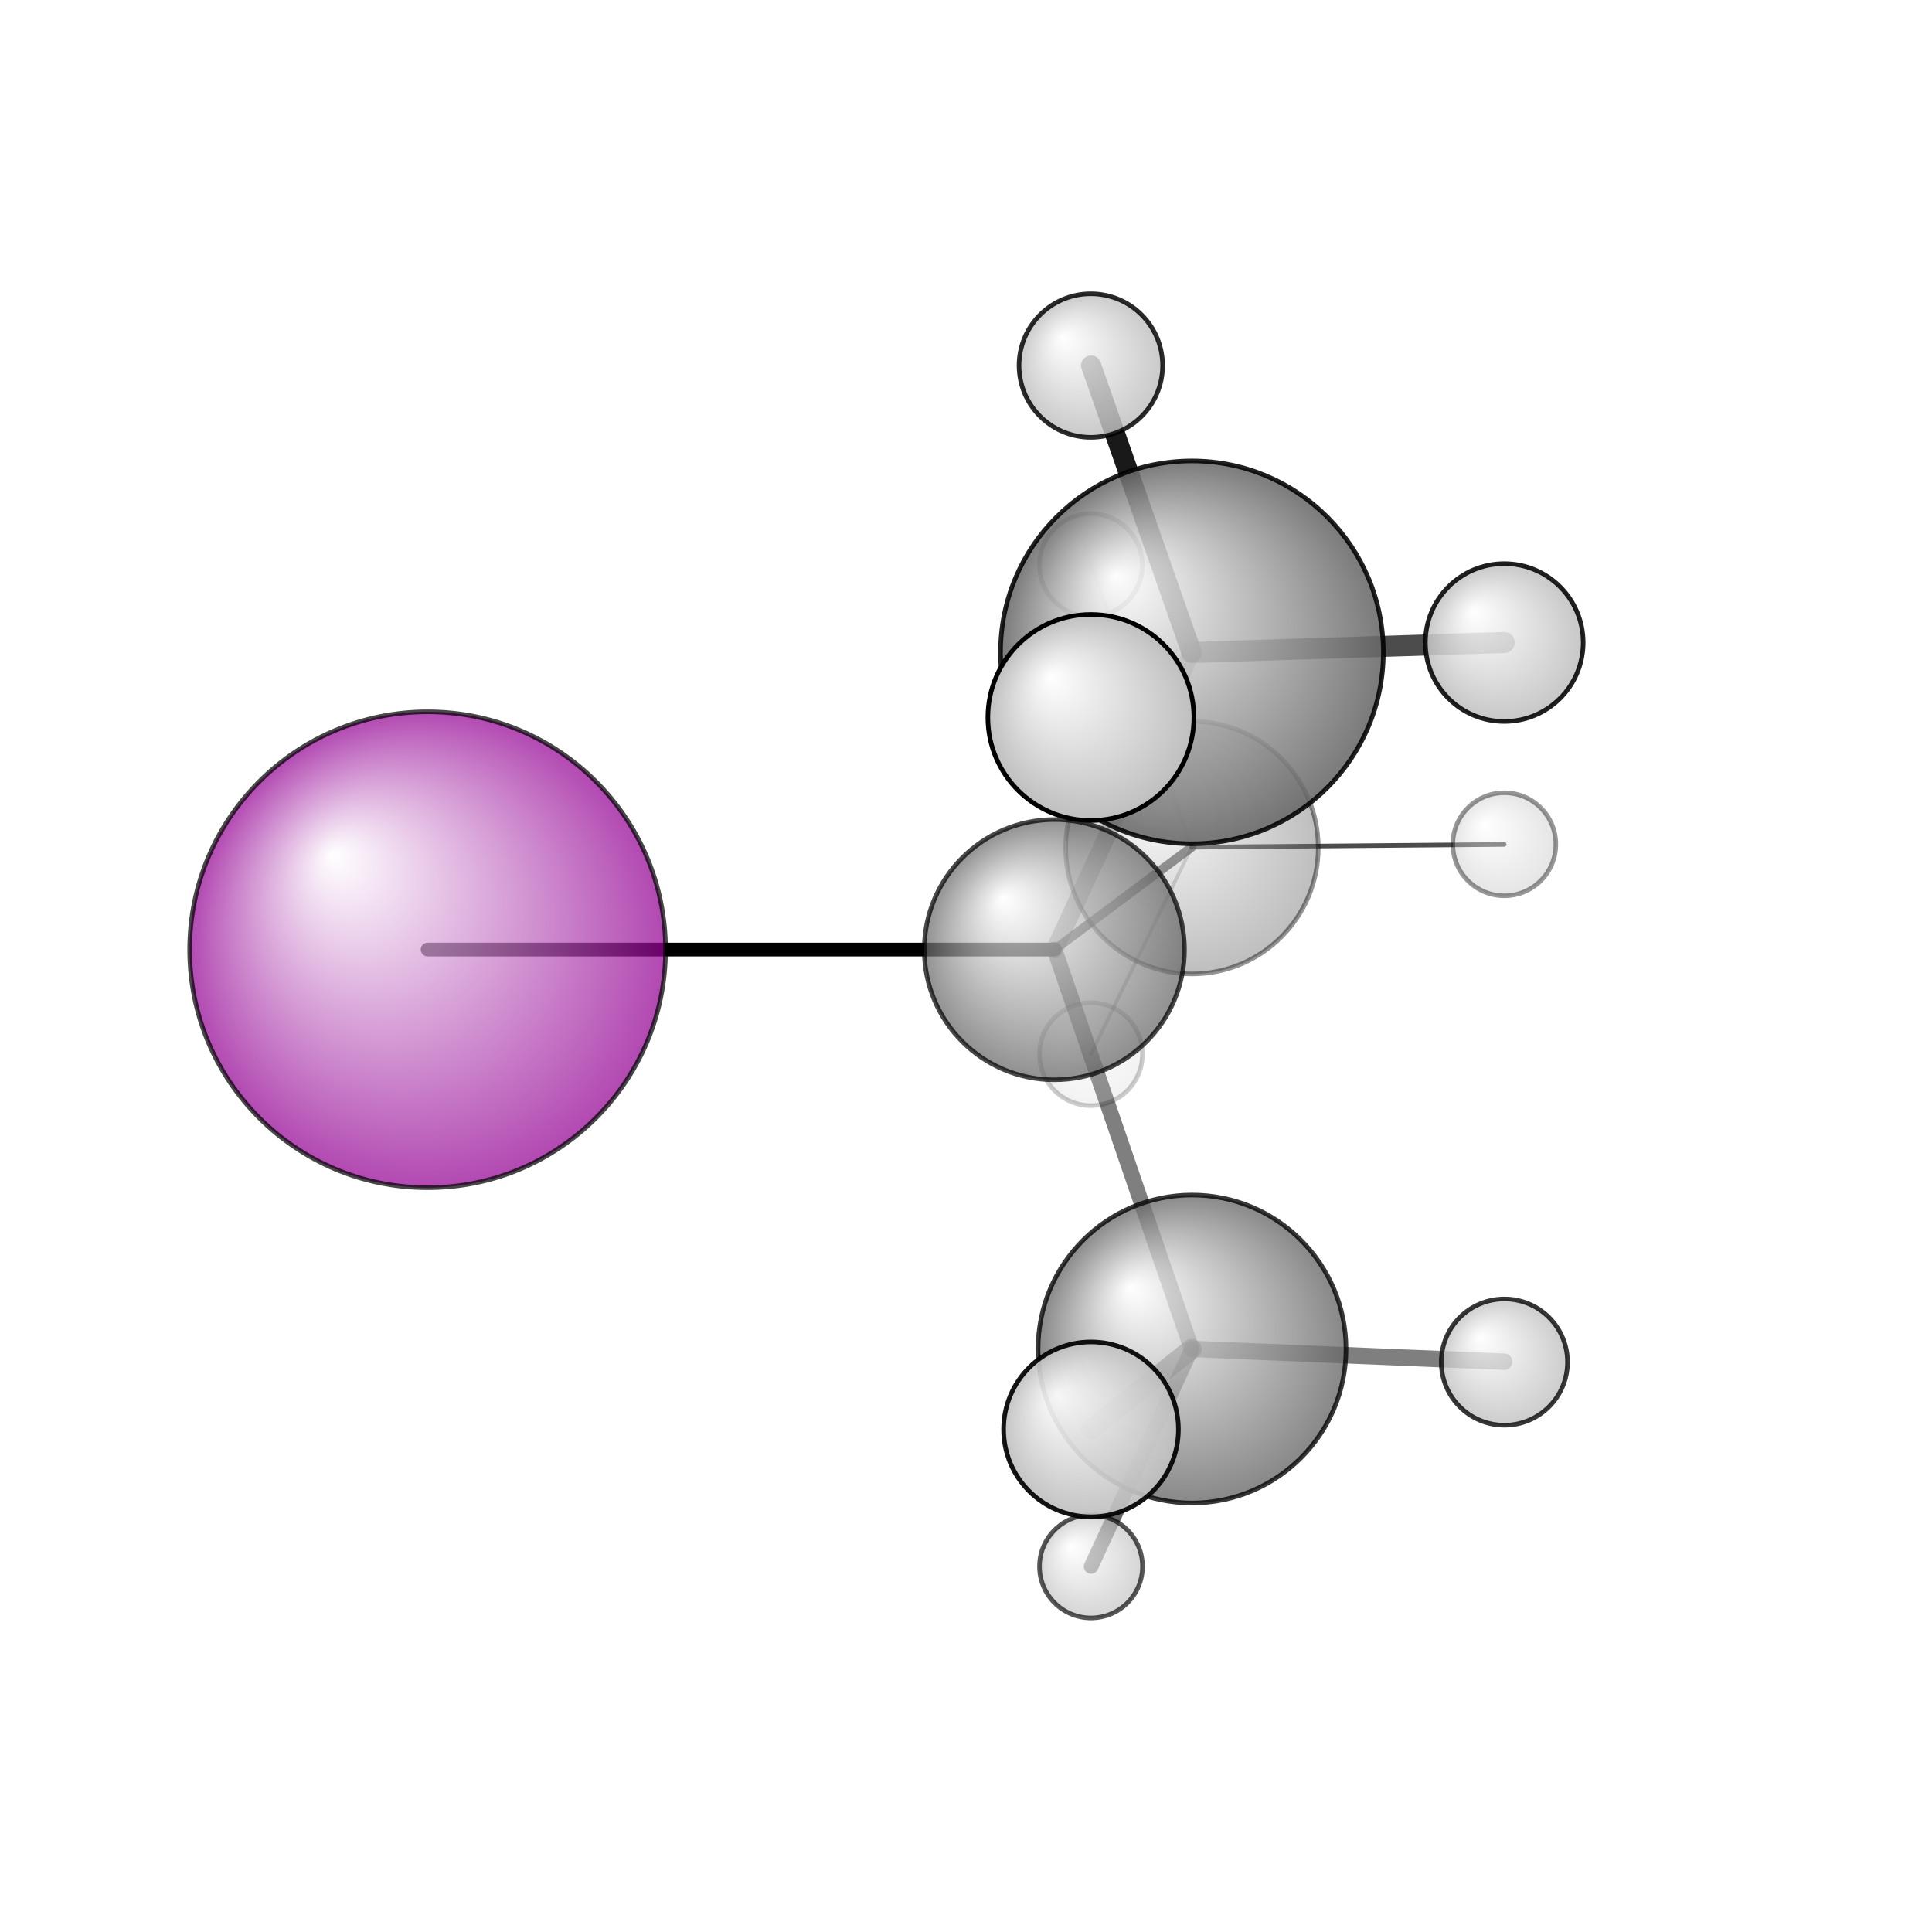 <?xml version="1.0"?>
<svg version="1.1" id="topsvg"
xmlns="http://www.w3.org/2000/svg" xmlns:xlink="http://www.w3.org/1999/xlink"
xmlns:cml="http://www.xml-cml.org/schema" x="0" y="0" width="1024px" height="1024px" viewBox="0 0 100 100">
<title>11206 - Open Babel Depiction</title>
<rect x="0" y="0" width="100" height="100" fill="white"/>
<defs>
<radialGradient id='radialffffff666666' cx='50%' cy='50%' r='50%' fx='30%' fy='30%'>
  <stop offset=' 0%' stop-color="rgb(255,255,255)"  stop-opacity='1.0'/>
  <stop offset='100%' stop-color="rgb(102,102,102)"  stop-opacity ='1.0'/>
</radialGradient>
<radialGradient id='radialffffff93093' cx='50%' cy='50%' r='50%' fx='30%' fy='30%'>
  <stop offset=' 0%' stop-color="rgb(255,255,255)"  stop-opacity='1.0'/>
  <stop offset='100%' stop-color="rgb(147,0,147)"  stop-opacity ='1.0'/>
</radialGradient>
<radialGradient id='radialffffffbfbfbf' cx='50%' cy='50%' r='50%' fx='30%' fy='30%'>
  <stop offset=' 0%' stop-color="rgb(255,255,255)"  stop-opacity='1.0'/>
  <stop offset='100%' stop-color="rgb(191,191,191)"  stop-opacity ='1.0'/>
</radialGradient>
</defs>
<g transform="translate(0,0)">
<svg width="100" height="100" x="0" y="0" viewBox="0 0 197.822 211.4"
font-family="sans-serif" stroke="rgb(0,0,0)" stroke-width="2"  stroke-linecap="round">
<line x1="40.0" y1="103.9" x2="108.6" y2="103.9" opacity="1.0" stroke="rgb(0,0,0)"  stroke-width="1.5"/>
<line x1="108.6" y1="103.9" x2="123.6" y2="147.6" opacity="0.5" stroke="rgb(0,0,0)"  stroke-width="1.7"/>
<line x1="108.6" y1="103.9" x2="123.6" y2="92.7" opacity="0.6" stroke="rgb(0,0,0)"  stroke-width="1.0"/>
<line x1="108.6" y1="103.9" x2="123.6" y2="71.4" opacity="0.3" stroke="rgb(0,0,0)"  stroke-width="1.9"/>
<line x1="123.6" y1="147.6" x2="112.6" y2="171.4" opacity="0.6" stroke="rgb(0,0,0)"  stroke-width="1.6"/>
<line x1="123.6" y1="147.6" x2="157.8" y2="149.0" opacity="0.5" stroke="rgb(0,0,0)"  stroke-width="1.8"/>
<line x1="123.6" y1="147.6" x2="112.6" y2="156.4" opacity="0.6" stroke="rgb(0,0,0)"  stroke-width="2.2"/>
<line x1="123.6" y1="92.7" x2="157.8" y2="92.4" opacity="0.7" stroke="rgb(0,0,0)"  stroke-width="0.5"/>
<line x1="123.6" y1="92.7" x2="112.6" y2="115.3" opacity="0.2" stroke="rgb(0,0,0)"  stroke-width="0.4"/>
<line x1="123.6" y1="92.7" x2="112.6" y2="61.8" opacity="0.1" stroke="rgb(0,0,0)"  stroke-width="0.4"/>
<line x1="123.6" y1="71.4" x2="112.6" y2="78.5" opacity="0.1" stroke="rgb(0,0,0)"  stroke-width="2.6"/>
<line x1="123.6" y1="71.4" x2="112.6" y2="40.0" opacity="0.9" stroke="rgb(0,0,0)"  stroke-width="2.2"/>
<line x1="123.6" y1="71.4" x2="157.8" y2="70.3" opacity="0.7" stroke="rgb(0,0,0)"  stroke-width="2.3"/>
<circle cx="112.583" cy="115.342" r="5.636" opacity="0.2" style="stroke:black;stroke-width:0.5;fill:url(#radialffffffbfbfbf)"/>
<circle cx="112.576" cy="61.834" r="5.636" opacity="0.323" style="stroke:black;stroke-width:0.5;fill:url(#radialffffffbfbfbf)"/>
<circle cx="157.815" cy="92.381" r="5.636" opacity="0.408" style="stroke:black;stroke-width:0.5;fill:url(#radialffffffbfbfbf)"/>
<circle cx="123.639" cy="92.749" r="13.818" opacity="0.422" style="stroke:black;stroke-width:0.5;fill:url(#radialffffff666666)"/>
<circle cx="112.589" cy="171.4" r="5.636" opacity="0.664" style="stroke:black;stroke-width:0.5;fill:url(#radialffffffbfbfbf)"/>
<circle cx="40" cy="103.921" r="26.037" opacity="0.718" style="stroke:black;stroke-width:0.5;fill:url(#radialffffff93093)"/>
<circle cx="108.581" cy="103.914" r="14.236" opacity="0.718" style="stroke:black;stroke-width:0.5;fill:url(#radialffffff666666)"/>
<circle cx="123.645" cy="147.608" r="16.849" opacity="0.781" style="stroke:black;stroke-width:0.5;fill:url(#radialffffff666666)"/>
<circle cx="157.822" cy="149.041" r="6.908" opacity="0.783" style="stroke:black;stroke-width:0.5;fill:url(#radialffffffbfbfbf)"/>
<circle cx="112.57" cy="40" r="7.855" opacity="0.835" style="stroke:black;stroke-width:0.5;fill:url(#radialffffffbfbfbf)"/>
<circle cx="123.632" cy="71.38" r="20.946" opacity="0.871" style="stroke:black;stroke-width:0.5;fill:url(#radialffffff666666)"/>
<circle cx="157.809" cy="70.309" r="8.634" opacity="0.875" style="stroke:black;stroke-width:0.5;fill:url(#radialffffffbfbfbf)"/>
<circle cx="112.589" cy="156.401" r="9.566" opacity="0.921" style="stroke:black;stroke-width:0.5;fill:url(#radialffffffbfbfbf)"/>
<circle cx="112.576" cy="78.506" r="11.273" opacity="1" style="stroke:black;stroke-width:0.5;fill:url(#radialffffffbfbfbf)"/>
</svg>
</g>
</svg>
